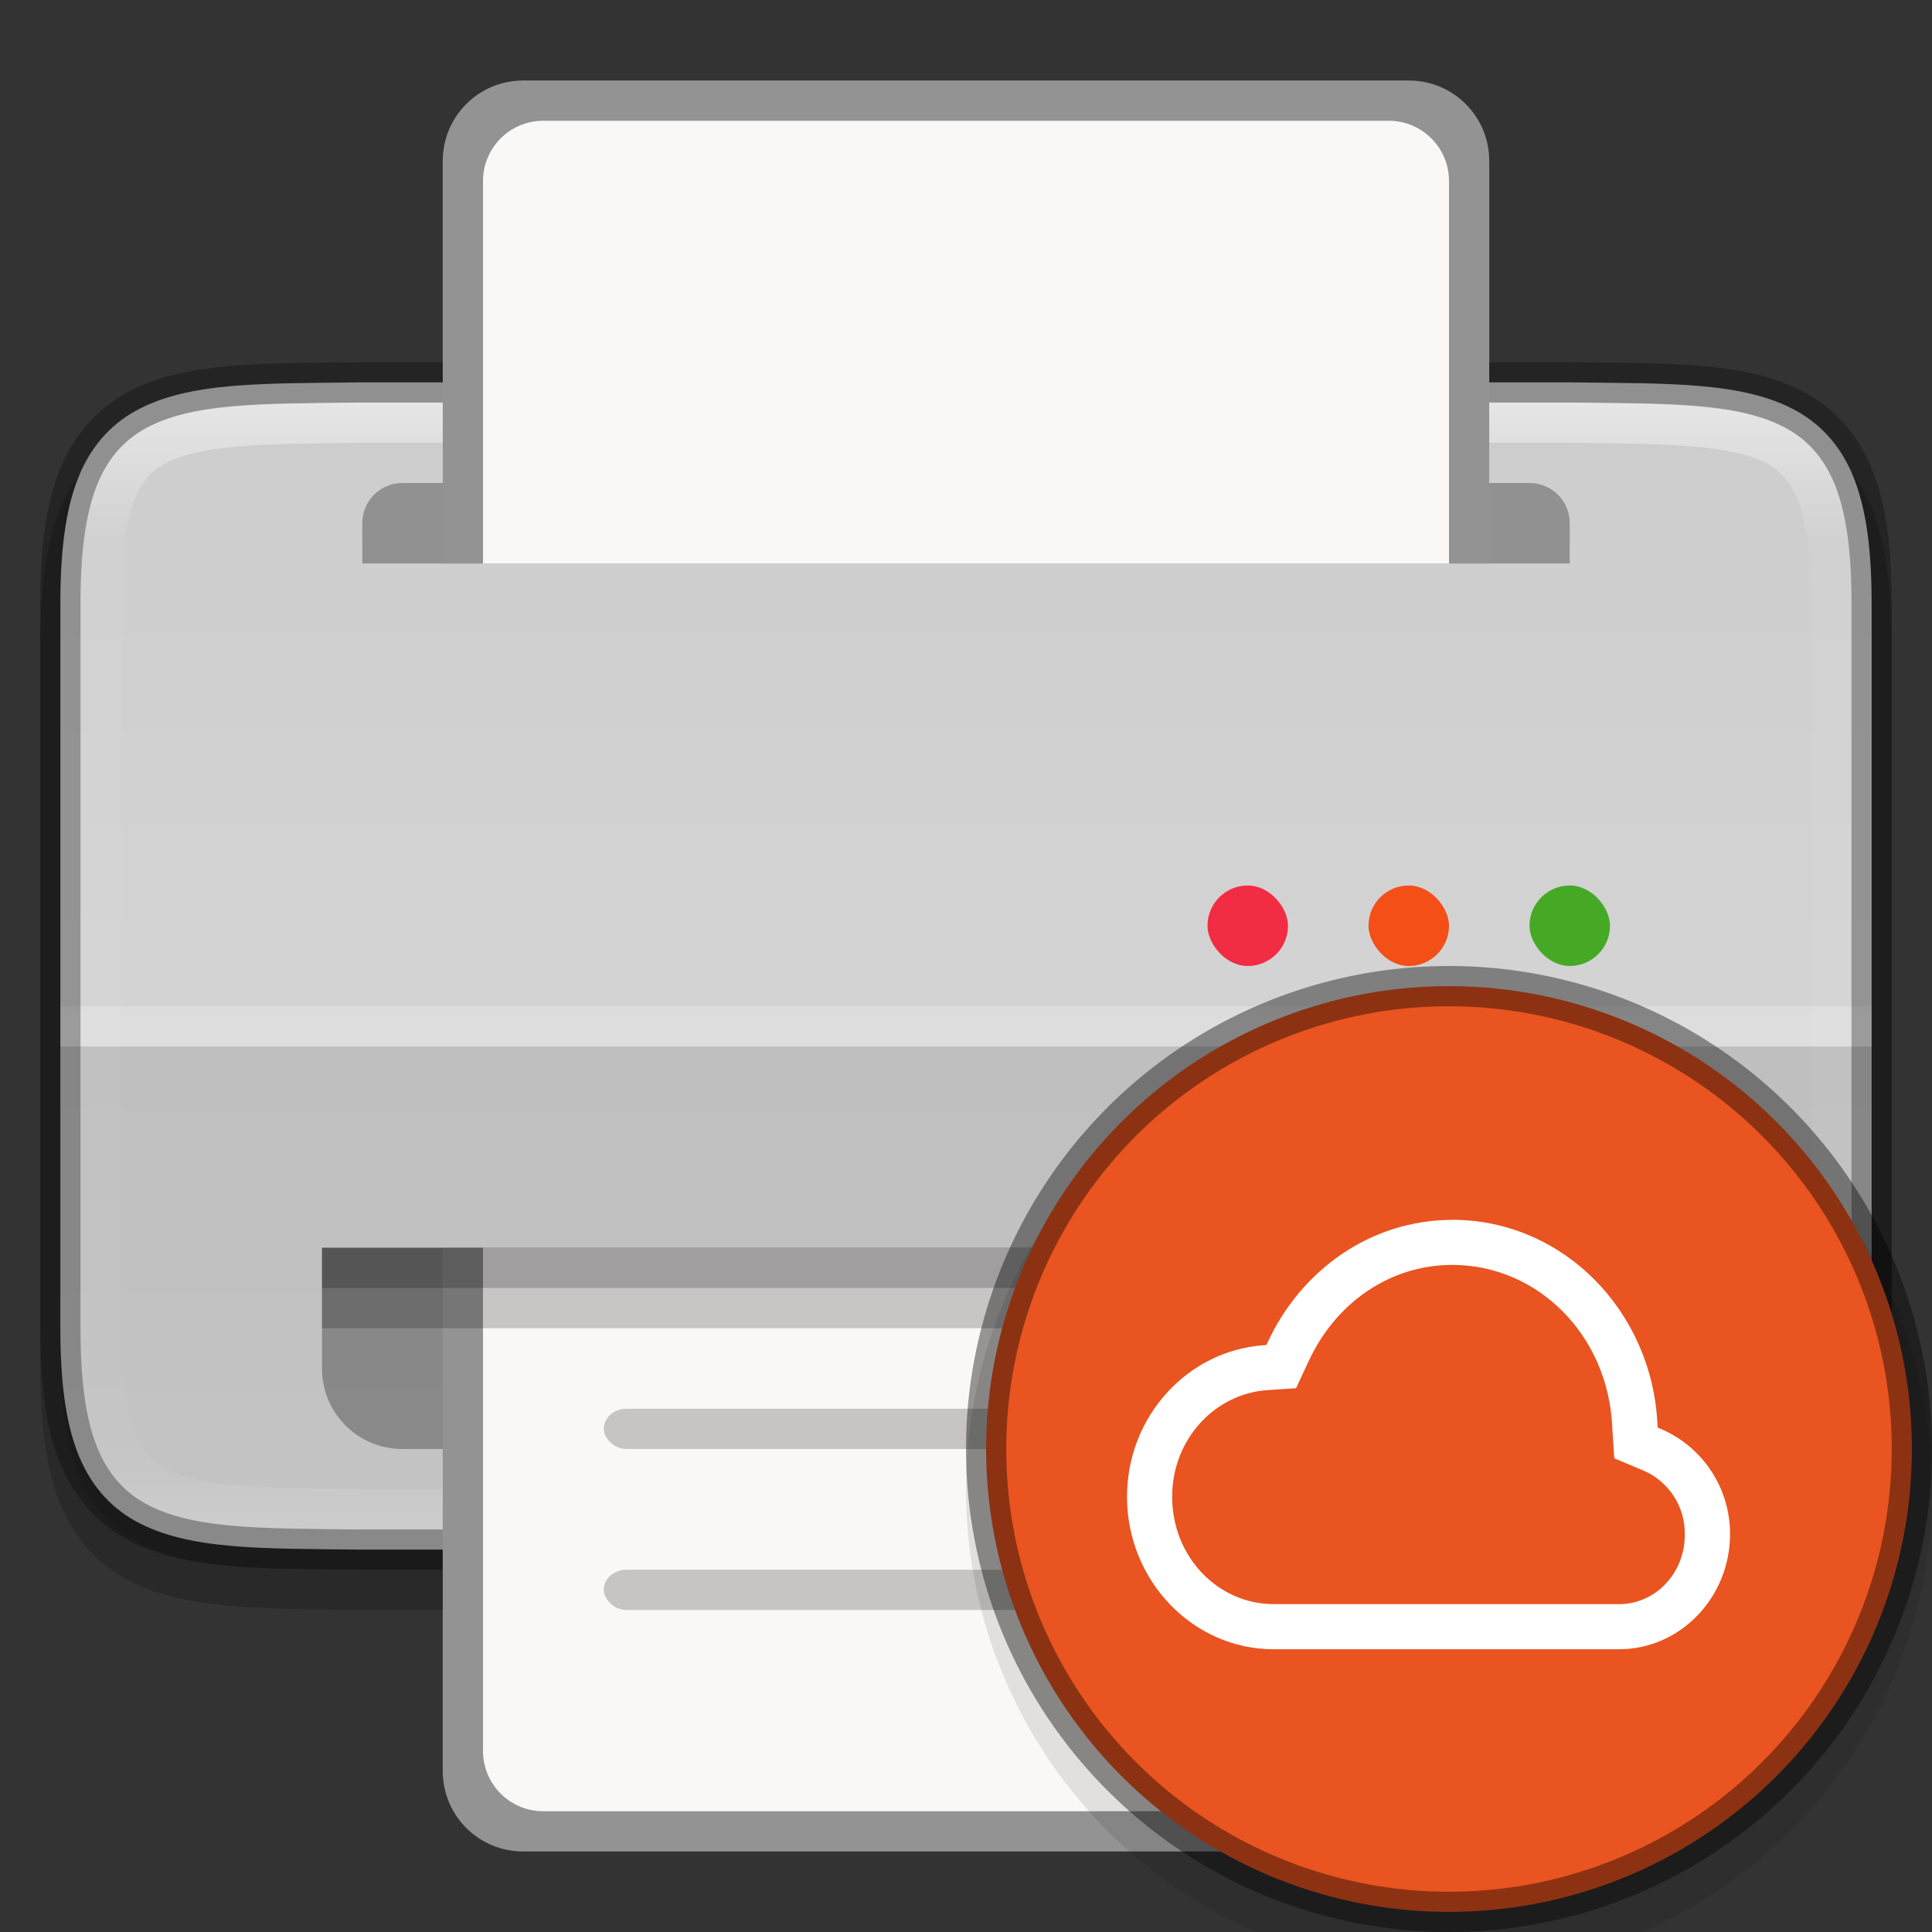 <svg width="48" height="48" version="1" xmlns="http://www.w3.org/2000/svg">
 <rect width="100%" height="100%" fill="#333333" stroke="none"/>
 <defs>
  <linearGradient id="linearGradient1050" x1="344" x2="344" y1="70" y2="98" gradientTransform="translate(-320,-60)" gradientUnits="userSpaceOnUse">
   <stop stop-color="#cdcdcd" offset="0"/>
   <stop stop-color="#d9d9d9" offset="1"/>
  </linearGradient>
  <linearGradient id="linearGradient920" x1="344" x2="344" y1="70" y2="98" gradientUnits="userSpaceOnUse">
   <stop stop-color="#fff" offset="0"/>
   <stop stop-color="#fff" stop-opacity=".098" offset=".125"/>
   <stop stop-color="#fff" stop-opacity=".098" offset=".925"/>
   <stop stop-color="#fff" stop-opacity=".498" offset="1"/>
  </linearGradient>
  <clipPath id="clipPath892">
   <path d="m366 93c0 5-1.956 4.942-7 5h-30c-5.043-0.058-7 0-7-5v-18c0-5 1.956-4.942 7-5h30c5.043 0.058 7 0 7 5z" color="#000000" fill="#cdcdcd"/>
  </clipPath>
  <linearGradient id="linearGradient1214" x1="344" x2="366" y1="94" y2="94" gradientTransform="translate(-342,-106)" gradientUnits="userSpaceOnUse">
   <stop stop-color="#fff" offset="0"/>
   <stop stop-color="#fff" stop-opacity="0" offset="1"/>
  </linearGradient>
 </defs>
 <path d="m46 34c0 5-1.956 4.942-7 5h-30c-5.043-0.058-7 0-7-5v-18c0-5 1.956-4.942 7-5h30c5.043 0.058 7 0 7 5z" color="#000000" fill="none" opacity=".2" stroke="#000" stroke-width="2"/>
 <path d="m8.994 38.5c-2.519-0.029-4.314 0.015-5.627-0.709-0.656-0.362-1.155-0.944-1.451-1.732s-0.416-1.776-0.416-3.059v-18c0-1.283 0.12-2.271 0.416-3.059 0.296-0.788 0.795-1.37 1.451-1.732 1.312-0.724 3.108-0.68 5.627-0.709h30.012c2.519 0.029 4.314-0.015 5.627 0.709 0.656 0.362 1.155 0.944 1.451 1.732 0.295 0.788 0.416 1.776 0.416 3.059v18c0 1.283-0.12 2.271-0.416 3.059s-0.795 1.37-1.451 1.732c-1.312 0.724-3.108 0.68-5.627 0.709h-30.008z" color="#000000" fill="url(#linearGradient1050)"/>
 <rect x="1.5" y="25" width="45" height="1" enable-background="new" fill="#fff" opacity=".2"/>
 <path transform="translate(-320,-60)" d="m366 93c0 5-1.956 4.942-7 5h-30c-5.043-0.058-7 0-7-5v-18c0-5 1.956-4.942 7-5h30c5.043 0.058 7 0 7 5z" clip-path="url(#clipPath892)" color="#000000" fill="none" opacity=".5" stroke="url(#linearGradient920)" stroke-width="2"/>
 <path d="m8.994 9.5c-2.519 0.029-4.314-0.015-5.627 0.709-0.656 0.362-1.155 0.944-1.451 1.732s-0.416 1.776-0.416 3.059v18c0 1.283 0.12 2.271 0.416 3.059 0.296 0.788 0.795 1.37 1.451 1.732 1.312 0.724 3.108 0.68 5.627 0.709h30.012c2.519-0.029 4.314 0.015 5.627-0.709 0.656-0.362 1.155-0.944 1.451-1.732 0.295-0.788 0.416-1.776 0.416-3.059v-18c0-1.283-0.12-2.271-0.416-3.059s-0.795-1.37-1.451-1.732c-1.312-0.724-3.108-0.68-5.627-0.709h-30.008z" color="#000000" fill="none" opacity=".3" stroke="#000"/>
 <path d="m1.5 26v7.5c0 1.283 0.12 2.271 0.416 3.059s0.795 1.37 1.451 1.732c1.312 0.724 3.108 0.68 5.627 0.709h30.012c2.519-0.029 4.314 0.015 5.627-0.709 0.656-0.362 1.155-0.944 1.451-1.732 0.296-0.788 0.416-1.776 0.416-3.059v-7.5h-37.506z" color="#000000" opacity=".1"/>
 <path d="m10 12h28c0.554 0 1 0.446 1 1v1h-30v-1c0-0.554 0.446-1 1-1z" enable-background="new" opacity=".3"/>
 <path d="m8 31v3c0 1.108 0.892 2 2 2h28c1.108 0 2-0.892 2-2v-3h-16z" enable-background="new" opacity=".3"/>
 <path d="m13 46c-1.108 0-2-0.892-2-2v-13h26v13c0 1.108-0.892 2-2 2zm-2-32v-10c0-1.108 0.892-2 2-2h22c1.108 0 2 0.892 2 2v10z" enable-background="new" fill="#939393"/>
 <path d="m13.5 45c-0.831 0-1.5-0.669-1.5-1.5v-12.5h24v12.5c0 0.831-0.669 1.5-1.5 1.5zm-1.5-31v-9.5c0-0.831 0.669-1.5 1.5-1.5h21c0.831 0 1.5 0.669 1.5 1.5v9.5z" enable-background="new" fill="#faf8f6"/>
 <rect x="15" y="39" width="18" height="1" rx=".562" ry=".5" enable-background="new" fill="#939393" opacity=".5"/>
 <rect x="15" y="35" width="18" height="1" rx=".562" ry=".5" enable-background="new" fill="#939393" opacity=".5"/>
 <rect x="38" y="22" width="2" height="2" rx="1" ry="1" enable-background="new" fill="#46a926"/>
 <rect x="34" y="22" width="2" height="2" rx="1" ry="1" enable-background="new" fill="#f34f17"/>
 <rect x="30" y="22" width="2" height="2" rx="1" ry="1" enable-background="new" fill="#f22c42"/>
 <rect x="8" y="31" width="32" height="2" enable-background="new" opacity=".2"/>
 <rect x="8" y="31" width="32" height="1" enable-background="new" opacity=".2"/>
 <ellipse cx="29.5" cy="29.497" rx="1.5" ry="1.503" enable-background="new" fill="#fff"/>
 <circle transform="scale(-1,1)" cx="-36" cy="37" r="12" opacity=".1"/>
 <circle cx="36" cy="36" r="11.5" fill="#e95420" stroke="#000" stroke-dashoffset="1" stroke-linecap="round" stroke-linejoin="round" stroke-opacity=".4"/>
 <rect transform="rotate(-90)" x="-44" y="28" width="16" height="16" color="#000000" fill="none"/>
 <circle transform="rotate(90)" cx="36" cy="-36" r="10.5" fill="none" opacity=".3" stroke="url(#linearGradient1214)" stroke-dashoffset="1" stroke-linecap="round" stroke-linejoin="round" stroke-opacity=".4"/>
 <g transform="translate(-1)" fill="#fff" shape-rendering="auto">
  <path d="m37.084 30.404c-1.995 2e-3 -3.69 1.23-4.5 2.987l-0.056 0.12-0.128 9e-3c-1.843 0.132-3.301 1.728-3.301 3.666 0 2.027 1.586 3.69 3.547 3.69h8.58c1.47 0 2.659-1.248 2.659-2.761 0.004-1.102-0.653-2.098-1.668-2.527l-0.126-0.054-9e-3 -0.138c-0.126-2.766-2.298-4.99-4.995-4.992zm0 0.924c2.188 2e-3 3.965 1.804 4.07 4.109v9e-3l0.047 0.716 0.65 0.274c0.676 0.282 1.113 0.945 1.105 1.677 9e-3 1.03-0.782 1.837-1.729 1.837h-8.581c-1.438 0-2.622-1.221-2.622-2.765-2e-3 -1.477 1.094-2.648 2.443-2.747l0.668-0.046 0.286-0.613v-4e-3c0.673-1.46 2.045-2.447 3.66-2.449z" color="#000000" color-rendering="auto" dominant-baseline="auto" enable-background="new" image-rendering="auto" solid-color="#000000" stop-color="#000000" style="font-feature-settings:normal;font-variant-alternates:normal;font-variant-caps:normal;font-variant-east-asian:normal;font-variant-ligatures:normal;font-variant-numeric:normal;font-variant-position:normal;font-variation-settings:normal;inline-size:0;isolation:auto;mix-blend-mode:normal;shape-margin:0;shape-padding:0;text-decoration-color:#000000;text-decoration-line:none;text-decoration-style:solid;text-indent:0;text-orientation:mixed;text-transform:none;white-space:normal"/>
  <path d="m37.082 30.305-0.008 2e-3c-2.031 0.006-3.756 1.258-4.58 3.043l-0.031 0.066-0.07 0.006c-1.895 0.136-3.393 1.776-3.393 3.764 0 2.078 1.628 3.789 3.644 3.789h8.582c1.526 0 2.756-1.294 2.756-2.859 0.004-1.141-0.677-2.174-1.727-2.619h-2e-3l-0.068-0.029-0.006-0.076v-2e-3c-0.129-2.814-2.342-5.082-5.092-5.084zm2e-3 0.197h0.006c2.64 4e-3 4.769 2.183 4.893 4.898l0.014 0.199 0.182 0.078c0.978 0.414 1.611 1.373 1.607 2.436v2e-3c0 1.462-1.144 2.662-2.559 2.662h-8.582c-1.905 0-3.447-1.617-3.447-3.592 0-1.889 1.419-3.44 3.209-3.568l0.188-0.012 0.078-0.174c0.796-1.725 2.457-2.928 4.412-2.93zm-2e-3 0.727c-1.655 0.002-3.063 1.015-3.75 2.506l-0.01 0.021v2e-3l-0.252 0.541-0.611 0.043c-1.402 0.103-2.535 1.32-2.533 2.846 0 1.595 1.225 2.863 2.719 2.863h8.582c1.003 0 1.838-0.857 1.828-1.938 0.007-0.771-0.454-1.471-1.166-1.768l-0.594-0.25-0.043-0.652v-0.01c-0.107-2.354-1.926-4.201-4.168-4.203l0.027 0.004-0.016-0.006zm0 0.197h2e-3c2.134 2e-3 3.869 1.758 3.971 4.016v0.008l0.051 0.781 0.707 0.297c0.639 0.266 1.052 0.894 1.045 1.586v2e-3c0.009 0.979-0.74 1.738-1.631 1.738h-8.582c-1.382 0-2.523-1.172-2.523-2.666-0.002-1.428 1.057-2.555 2.353-2.65l0.725-0.049 0.312-0.67c4.02e-4 -8.72e-4 0.002-0.001 2e-3 -2e-3 0.659-1.428 1.994-2.389 3.568-2.391z" color="#000000" color-rendering="auto" dominant-baseline="auto" enable-background="new" image-rendering="auto" solid-color="#000000" stop-color="#000000" style="font-feature-settings:normal;font-variant-alternates:normal;font-variant-caps:normal;font-variant-east-asian:normal;font-variant-ligatures:normal;font-variant-numeric:normal;font-variant-position:normal;font-variation-settings:normal;inline-size:0;isolation:auto;mix-blend-mode:normal;shape-margin:0;shape-padding:0;text-decoration-color:#000000;text-decoration-line:none;text-decoration-style:solid;text-indent:0;text-orientation:mixed;text-transform:none;white-space:normal"/>
 </g>
</svg>
